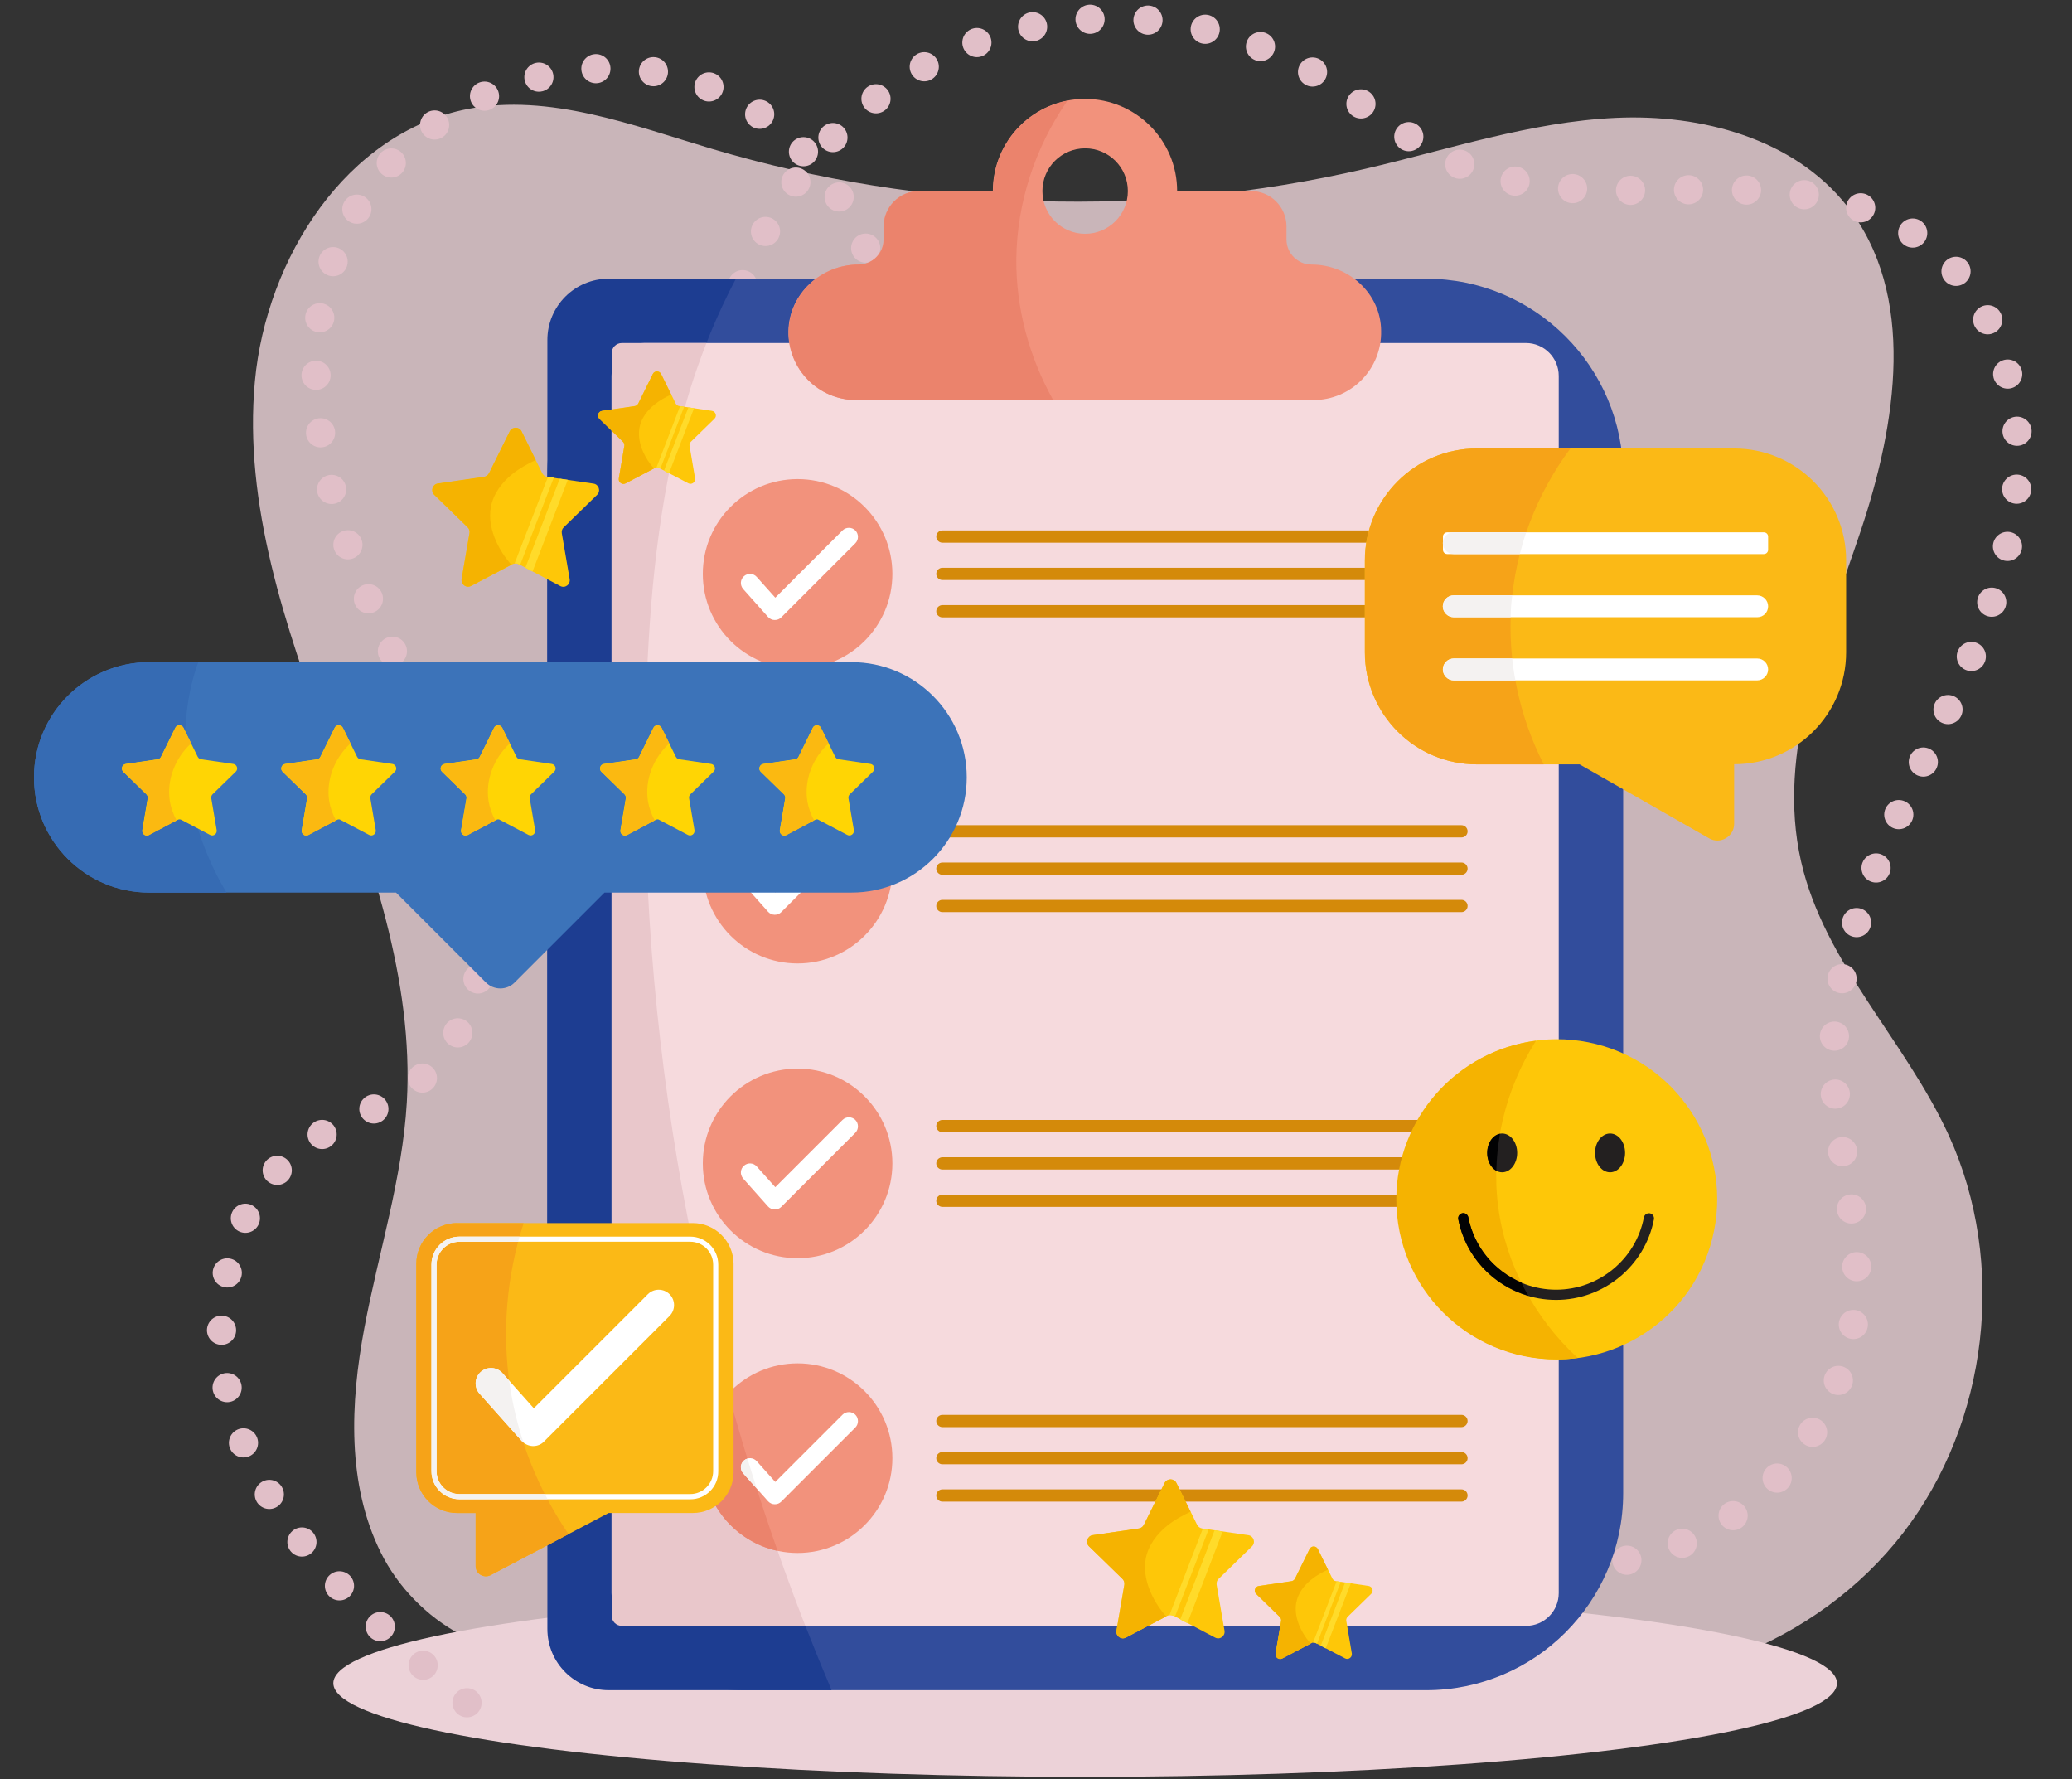 <?xml version="1.0" encoding="utf-8"?>
<!-- Generator: Adobe Illustrator 25.0.0, SVG Export Plug-In . SVG Version: 6.00 Build 0)  -->
<svg version="1.1" id="Capa_1" xmlns="http://www.w3.org/2000/svg" xmlns:xlink="http://www.w3.org/1999/xlink" x="0px" y="0px"
	 width="142.1px" height="122px" viewBox="0 0 142.1 122" style="enable-background:new 0 0 142.1 122;" xml:space="preserve">
<rect x="0" y="0" width="142.1" height="122" fill="#333333" stroke="none"/>
<style type="text/css">
	.st0{opacity:0.5;}
	.st1{fill:url(#SVGID_1_);}
	.st2{fill:#FFFFFF;}
	.st3{fill:url(#SVGID_2_);}
	.st4{opacity:0.6;}
	.st5{fill:url(#SVGID_3_);}
	.st6{fill:url(#SVGID_4_);}
	.st7{fill:url(#SVGID_5_);}
	.st8{fill:url(#SVGID_6_);}
	.st9{fill:url(#SVGID_7_);}
	.st10{fill:url(#SVGID_8_);}
	.st11{fill:url(#SVGID_9_);}
	.st12{fill:url(#SVGID_10_);}
	.st13{fill:url(#SVGID_11_);}
	.st14{fill:url(#SVGID_12_);}
	.st15{fill:url(#SVGID_13_);}
	.st16{opacity:0.6;fill:#FFFFFF;}
	.st17{fill:#DEC3DF;}
	.st18{fill:url(#SVGID_14_);}
	.st19{fill:url(#SVGID_15_);}
	.st20{fill:url(#SVGID_16_);}
	.st21{fill:url(#SVGID_17_);}
	.st22{fill:url(#SVGID_18_);}
	.st23{fill:url(#SVGID_19_);}
	.st24{fill:url(#SVGID_20_);}
	.st25{fill:url(#SVGID_21_);}
	.st26{opacity:0.76;}
	.st27{fill:url(#SVGID_22_);}
	.st28{fill:url(#SVGID_23_);}
	.st29{fill:url(#SVGID_24_);}
	.st30{opacity:0.78;fill:#FFFFFF;}
	.st31{fill:url(#SVGID_25_);}
	.st32{fill:url(#SVGID_26_);}
	.st33{fill:url(#SVGID_27_);}
	.st34{fill:url(#SVGID_28_);}
	.st35{fill:url(#SVGID_29_);}
	.st36{fill:url(#SVGID_30_);}
	.st37{fill:url(#SVGID_31_);}
	.st38{fill:url(#SVGID_32_);}
	.st39{fill:url(#SVGID_33_);}
	.st40{fill:url(#SVGID_34_);}
	.st41{fill:url(#SVGID_35_);}
	.st42{fill:url(#SVGID_36_);}
	.st43{fill:url(#SVGID_37_);}
	.st44{fill:url(#SVGID_38_);}
	.st45{fill:url(#SVGID_39_);}
	.st46{fill:url(#SVGID_40_);}
	.st47{fill:url(#SVGID_41_);}
	.st48{fill:url(#SVGID_42_);}
	.st49{fill:url(#SVGID_43_);}
	.st50{fill:url(#SVGID_44_);}
	.st51{fill:url(#SVGID_45_);}
	.st52{fill:url(#SVGID_46_);}
	.st53{fill:url(#SVGID_47_);}
	.st54{fill:url(#SVGID_48_);}
	.st55{fill:url(#SVGID_49_);}
	.st56{fill:url(#SVGID_50_);}
	.st57{fill:url(#SVGID_51_);}
	.st58{fill:url(#SVGID_52_);}
	.st59{fill:url(#SVGID_53_);}
	.st60{fill:url(#SVGID_54_);}
	.st61{fill:url(#SVGID_55_);}
	.st62{fill:url(#SVGID_56_);}
	.st63{fill:url(#SVGID_57_);}
	.st64{opacity:0.5;fill:url(#SVGID_58_);}
	.st65{fill:url(#SVGID_59_);}
	.st66{fill:url(#SVGID_60_);}
	.st67{fill:url(#SVGID_61_);}
	.st68{fill:url(#SVGID_62_);}
	.st69{fill:url(#SVGID_63_);}
	.st70{fill:url(#SVGID_64_);}
	.st71{fill:url(#SVGID_65_);}
	.st72{fill:url(#SVGID_66_);}
	.st73{fill:url(#SVGID_67_);}
	.st74{fill:url(#SVGID_68_);}
	.st75{fill:url(#SVGID_69_);}
	.st76{fill:url(#SVGID_70_);}
	.st77{fill:url(#SVGID_71_);}
	.st78{fill:url(#SVGID_72_);}
	.st79{fill:url(#SVGID_73_);}
	.st80{fill:url(#SVGID_74_);}
	.st81{fill:url(#SVGID_75_);}
	.st82{fill:url(#SVGID_76_);}
	.st83{fill:url(#SVGID_77_);}
	.st84{fill:url(#SVGID_78_);}
	.st85{fill:url(#SVGID_79_);}
	.st86{fill:url(#SVGID_80_);}
	.st87{fill:url(#SVGID_81_);}
	.st88{fill:url(#SVGID_82_);}
	.st89{fill:url(#SVGID_83_);}
	.st90{fill:url(#SVGID_84_);}
	.st91{fill:url(#SVGID_85_);}
	.st92{fill:url(#SVGID_86_);}
	.st93{fill:url(#SVGID_87_);}
	.st94{fill:url(#SVGID_88_);}
	.st95{fill:url(#SVGID_89_);}
	.st96{fill:url(#SVGID_90_);}
	.st97{fill:url(#SVGID_91_);}
	.st98{fill:url(#SVGID_92_);}
	.st99{fill:url(#SVGID_93_);}
	.st100{fill:url(#SVGID_94_);}
	.st101{fill:url(#SVGID_95_);}
	.st102{fill:url(#SVGID_96_);}
	.st103{fill:url(#SVGID_97_);}
	.st104{fill:url(#SVGID_98_);}
	.st105{fill:url(#SVGID_99_);}
	.st106{fill:url(#SVGID_100_);}
	.st107{fill:#CB96C3;}
	.st108{fill:url(#SVGID_101_);}
	.st109{fill:url(#SVGID_102_);}
	.st110{fill:url(#SVGID_103_);}
	.st111{fill:url(#SVGID_104_);}
	.st112{fill:url(#SVGID_105_);}
	.st113{fill:url(#SVGID_106_);}
	.st114{fill:url(#SVGID_107_);}
	.st115{fill:url(#SVGID_108_);}
	.st116{fill:url(#SVGID_109_);}
	.st117{fill:url(#SVGID_110_);}
	.st118{fill:url(#SVGID_111_);}
	.st119{fill:url(#SVGID_112_);}
	.st120{fill:url(#SVGID_113_);}
	.st121{fill:url(#SVGID_114_);}
	.st122{fill:url(#SVGID_115_);}
	.st123{fill:url(#SVGID_116_);}
	.st124{fill:url(#SVGID_117_);}
	.st125{fill:url(#SVGID_118_);}
	.st126{fill:url(#SVGID_119_);}
	.st127{fill:url(#SVGID_120_);}
	.st128{opacity:0.53;fill:#FFFFFF;}
	.st129{fill:url(#SVGID_121_);}
	.st130{opacity:0.75;fill:#FBE0E5;}
	.st131{fill:#ECD2D8;}
	.st132{fill:none;stroke:#E1BFC8;stroke-width:2;stroke-linecap:round;stroke-linejoin:round;}
	.st133{fill:none;stroke:#E1BFC8;stroke-width:2;stroke-linecap:round;stroke-linejoin:round;stroke-dasharray:0,3.958;}
	.st134{fill:none;stroke:#E1BFC8;stroke-width:2;stroke-linecap:round;stroke-linejoin:round;stroke-dasharray:0,3.977;}
	.st135{fill:#324D9C;}
	.st136{fill:#1D3D91;}
	.st137{fill:#F6DADD;}
	.st138{fill:#E9C7CB;}
	.st139{fill:#D48A0A;}
	.st140{fill:#F2927C;}
	.st141{fill:#EB836C;}
	.st142{fill:#F4F2F1;}
	.st143{fill:#FBB916;}
	.st144{fill:#F6A318;}
	.st145{fill:#FEC708;}
	.st146{fill:#F5B301;}
	.st147{fill:#232020;}
	.st148{fill:#020203;}
	.st149{fill:#3C73B9;}
	.st150{fill:#366BB3;}
	.st151{fill:#FFD504;}
	.st152{fill:#FBB911;}
	.st153{fill:#FFDB2A;}
	.st154{fill:#E8F2FA;}
	.st155{fill:#C9DEF4;}
	.st156{fill:#DDE9F8;}
	.st157{fill:#F28F35;}
	.st158{fill:#ACC0E4;}
	.st159{fill:#FFF7EF;}
	.st160{fill:#FDDCC3;}
	.st161{fill:#F7AD76;}
	.st162{fill:#1F3865;}
	.st163{fill:#264790;}
	.st164{fill:#F39153;}
	.st165{fill:#91B0DD;}
	.st166{fill:#EE751B;}
	.st167{fill:#20396F;}
	.st168{fill:#EEC09D;}
	.st169{fill:#EF7A3E;}
	.st170{fill:#6896CF;}
	.st171{fill:#4880C1;}
	.st172{fill:#FDDBBA;}
	.st173{fill:#144179;}
	.st174{fill:#EE761C;}
	.st175{fill:#F39254;}
	.st176{fill:#2A3967;}
	.st177{fill:#ACCAEB;}
	.st178{fill:#EA5A21;}
	.st179{fill:#F07F26;}
	.st180{fill:#9FC6EA;}
	.st181{fill:#E0EFFB;}
	.st182{fill:#183F73;}
	.st183{fill:#F59E60;}
	.st184{fill:#1A3760;}
	.st185{fill:#0F4E88;}
	.st186{fill:#AFCCED;}
	.st187{fill:#2D3555;}
	.st188{opacity:0.7;}
	.st189{opacity:0.5;fill:url(#SVGID_122_);}
	.st190{opacity:0.5;fill:url(#SVGID_123_);}
	.st191{opacity:0.65;fill:#FFFFFF;}
	.st192{fill:url(#SVGID_124_);}
	.st193{opacity:0.57;fill:#FFFFFF;}
	.st194{fill:url(#SVGID_125_);}
	.st195{fill:url(#SVGID_126_);}
	.st196{opacity:0.5;fill:#FFFFFF;}
	.st197{fill:url(#SVGID_127_);}
	.st198{fill:url(#SVGID_128_);}
	.st199{fill:url(#SVGID_129_);}
	.st200{fill:url(#SVGID_130_);}
	.st201{fill:url(#SVGID_131_);}
	.st202{fill:url(#SVGID_132_);}
	.st203{fill:url(#SVGID_133_);}
	.st204{fill:url(#SVGID_134_);}
	.st205{fill:url(#SVGID_135_);}
	.st206{fill:url(#SVGID_136_);}
	.st207{opacity:0.69;fill:#FFFFFF;}
	.st208{fill:url(#SVGID_137_);}
	.st209{fill:url(#SVGID_138_);}
	.st210{fill:url(#SVGID_139_);}
	.st211{fill:url(#SVGID_140_);}
	.st212{fill:url(#SVGID_141_);}
	.st213{fill:url(#SVGID_142_);}
	.st214{fill:url(#SVGID_143_);}
	.st215{fill:url(#SVGID_144_);}
	.st216{fill:url(#SVGID_145_);}
	.st217{fill:url(#SVGID_146_);}
	.st218{fill:url(#SVGID_147_);}
	.st219{fill:url(#SVGID_148_);}
	.st220{fill:url(#SVGID_149_);}
	.st221{fill:url(#SVGID_150_);}
	.st222{fill:url(#SVGID_151_);}
	.st223{opacity:0.72;fill:#FFFFFF;}
	.st224{fill:url(#SVGID_152_);}
	.st225{fill:url(#SVGID_153_);}
	.st226{fill:url(#SVGID_154_);}
	.st227{fill:url(#SVGID_155_);}
	.st228{fill:url(#SVGID_156_);}
	.st229{fill:url(#SVGID_157_);}
	.st230{fill:url(#SVGID_158_);}
	.st231{fill:url(#SVGID_159_);}
	.st232{fill:url(#SVGID_160_);}
	.st233{fill:url(#SVGID_161_);}
	.st234{fill:url(#SVGID_162_);}
	.st235{fill:url(#SVGID_163_);}
	.st236{fill:url(#SVGID_164_);}
	.st237{fill:url(#SVGID_165_);}
	.st238{fill:url(#SVGID_166_);}
	.st239{fill:url(#SVGID_167_);}
	.st240{fill:url(#SVGID_168_);}
	.st241{fill:url(#SVGID_169_);}
	.st242{fill-rule:evenodd;clip-rule:evenodd;fill:url(#SVGID_170_);}
	.st243{fill-rule:evenodd;clip-rule:evenodd;fill:url(#SVGID_171_);}
	.st244{fill-rule:evenodd;clip-rule:evenodd;fill:url(#SVGID_172_);}
	.st245{fill-rule:evenodd;clip-rule:evenodd;fill:url(#SVGID_173_);}
	.st246{fill-rule:evenodd;clip-rule:evenodd;fill:url(#SVGID_174_);}
	.st247{fill-rule:evenodd;clip-rule:evenodd;fill:url(#SVGID_175_);}
	.st248{fill-rule:evenodd;clip-rule:evenodd;fill:url(#SVGID_176_);}
	.st249{fill-rule:evenodd;clip-rule:evenodd;fill:url(#SVGID_177_);}
	.st250{fill-rule:evenodd;clip-rule:evenodd;fill:url(#SVGID_178_);}
	.st251{fill-rule:evenodd;clip-rule:evenodd;fill:url(#SVGID_179_);}
	.st252{fill-rule:evenodd;clip-rule:evenodd;fill:url(#SVGID_180_);}
	.st253{fill-rule:evenodd;clip-rule:evenodd;fill:url(#SVGID_181_);}
	.st254{fill-rule:evenodd;clip-rule:evenodd;fill:url(#SVGID_182_);}
	.st255{fill-rule:evenodd;clip-rule:evenodd;fill:url(#SVGID_183_);}
	.st256{fill-rule:evenodd;clip-rule:evenodd;fill:url(#SVGID_184_);}
	.st257{fill-rule:evenodd;clip-rule:evenodd;fill:url(#SVGID_185_);}
	.st258{fill-rule:evenodd;clip-rule:evenodd;fill:url(#SVGID_186_);}
	.st259{fill:url(#SVGID_187_);}
	.st260{fill:url(#SVGID_188_);}
	.st261{fill:url(#SVGID_189_);}
	.st262{fill-rule:evenodd;clip-rule:evenodd;fill:url(#SVGID_190_);}
	.st263{fill-rule:evenodd;clip-rule:evenodd;fill:url(#SVGID_191_);}
	.st264{fill-rule:evenodd;clip-rule:evenodd;fill:url(#SVGID_192_);}
	.st265{fill-rule:evenodd;clip-rule:evenodd;fill:url(#SVGID_193_);}
	.st266{fill-rule:evenodd;clip-rule:evenodd;fill:url(#SVGID_194_);}
	.st267{fill-rule:evenodd;clip-rule:evenodd;fill:url(#SVGID_195_);}
	.st268{fill-rule:evenodd;clip-rule:evenodd;fill:url(#SVGID_196_);}
	.st269{fill-rule:evenodd;clip-rule:evenodd;fill:url(#SVGID_197_);}
	.st270{fill-rule:evenodd;clip-rule:evenodd;fill:url(#SVGID_198_);}
	.st271{fill-rule:evenodd;clip-rule:evenodd;fill:url(#SVGID_199_);}
	.st272{fill-rule:evenodd;clip-rule:evenodd;fill:url(#SVGID_200_);}
	.st273{fill-rule:evenodd;clip-rule:evenodd;fill:url(#SVGID_201_);}
	.st274{fill-rule:evenodd;clip-rule:evenodd;fill:url(#SVGID_202_);}
	.st275{fill-rule:evenodd;clip-rule:evenodd;fill:url(#SVGID_203_);}
	.st276{fill-rule:evenodd;clip-rule:evenodd;fill:url(#SVGID_204_);}
	.st277{fill-rule:evenodd;clip-rule:evenodd;fill:url(#SVGID_205_);}
</style>
<g>
	<g>
		<path class="st130" d="M39.02,112.95c-4.99,1.6-10.57-1.79-12.9-6.49c-2.34-4.7-2.1-10.26-1.13-15.42
			c0.97-5.16,2.6-10.21,2.91-15.45c0.49-8.47-2.52-16.71-5.42-24.69c-2.9-7.98-5.78-16.29-5-24.75S23.75,9.08,32.09,7.47
			c5.61-1.08,11.27,1.11,16.75,2.74c14.47,4.3,30.07,4.78,44.77,1.37c5.71-1.32,11.35-3.23,17.21-3.5
			c5.86-0.27,12.19,1.42,15.83,6.02c4.83,6.1,3.42,14.95,0.95,22.33c-2.47,7.37-5.81,15.06-4.08,22.64
			c1.59,6.97,7.17,12.29,10.14,18.8c3.98,8.74,2.72,19.65-3.15,27.25c-5.87,7.6-16.11,11.58-25.57,9.93"/>
		<ellipse class="st131" cx="74.42" cy="115.41" rx="51.56" ry="6.42"/>
	</g>
	<g>
		<g>
			<g>
				<line class="st132" x1="32.03" y1="116.75" x2="32.03" y2="116.75"/>
				<path class="st133" d="M29.02,114.18c-4.95-4.3-9.65-8.97-12.2-14.95c-3.07-7.18-1.94-16.8,4.62-21.05
					c2.12-1.37,4.62-2.09,6.66-3.56c4.56-3.29,5.84-9.72,4.79-15.25c-1.05-5.53-3.97-10.49-6.39-15.57
					c-4.29-9-7.05-19.87-2.44-28.71c4.36-8.38,15.36-12.59,24.2-9.27c8.22,3.09,13.56,12.3,12.47,20.96"/>
				<line class="st132" x1="60.37" y1="28.74" x2="60.37" y2="28.74"/>
			</g>
		</g>
		<g>
			<g>
				<line class="st132" x1="49.93" y1="23.37" x2="49.93" y2="23.37"/>
				<path class="st134" d="M50.93,19.52c2.36-6.86,7.56-12.75,14.15-15.81c7.8-3.62,17.35-3.18,24.79,1.14
					c3.5,2.03,6.55,4.86,10.29,6.43c9.93,4.18,22.7-1.25,31.47,5.01c5.51,3.93,7.43,11.46,6.58,18.17s-3.99,12.88-6.88,19
					c-2.89,6.12-5.62,12.57-5.57,19.34c0.04,5.52,1.95,10.95,1.53,16.45c-0.42,5.56-3.34,10.89-7.81,14.23
					c-3.94,2.94-9.01,4.3-13.89,3.78"/>
				<line class="st132" x1="103.62" y1="106.96" x2="103.62" y2="106.96"/>
			</g>
		</g>
	</g>
	<g>
		<g>
			<g>
				<g>
					<path class="st135" d="M97.81,115.89H51.04c-7.46,0-13.51-6.05-13.51-13.51V32.62c0-7.46,6.05-13.51,13.51-13.51h46.77
						c7.46,0,13.51,6.05,13.51,13.51v69.77C111.31,109.84,105.27,115.89,97.81,115.89z"/>
					<path class="st136" d="M47.33,26.7c0.81-2.61,1.86-5.17,3.14-7.59h-8.73c-2.32,0-4.2,1.88-4.2,4.2v88.38
						c0,2.32,1.88,4.2,4.2,4.2h15.29c-9.25-21.82-13.63-45.7-12.66-69.38C44.63,39.82,45.34,33.1,47.33,26.7z"/>
				</g>
			</g>
			<g>
				<g>
					<g>
						<path class="st137" d="M104.65,111.48H44.19c-1.24,0-2.25-1.01-2.25-2.25V25.77c0-1.24,1.01-2.25,2.25-2.25h60.46
							c1.24,0,2.25,1.01,2.25,2.25v83.46C106.9,110.47,105.9,111.48,104.65,111.48z"/>
						<path class="st138" d="M47.33,26.7c0.33-1.07,0.71-2.13,1.12-3.18h-5.8c-0.39,0-0.7,0.31-0.7,0.7v86.56
							c0,0.39,0.31,0.7,0.7,0.7h12.58C47.21,90.87,43.45,68.6,44.36,46.51C44.63,39.82,45.34,33.1,47.33,26.7z"/>
					</g>
					<g>
						<g>
							<g>
								<path class="st139" d="M100.23,39.77h-35.6c-0.23,0-0.42-0.19-0.42-0.42l0,0c0-0.23,0.19-0.42,0.42-0.42h35.6
									c0.23,0,0.42,0.19,0.42,0.42l0,0C100.65,39.58,100.46,39.77,100.23,39.77z"/>
								<path class="st139" d="M100.23,37.21h-35.6c-0.23,0-0.42-0.19-0.42-0.42l0,0c0-0.23,0.19-0.42,0.42-0.42h35.6
									c0.23,0,0.42,0.19,0.42,0.42l0,0C100.65,37.03,100.46,37.21,100.23,37.21z"/>
								<path class="st139" d="M100.23,41.49h-35.6c-0.23,0-0.42,0.19-0.42,0.42l0,0c0,0.23,0.19,0.42,0.42,0.42h35.6
									c0.23,0,0.42-0.19,0.42-0.42l0,0C100.65,41.67,100.46,41.49,100.23,41.49z"/>
							</g>
							<g>
								<g>
									<circle class="st140" cx="54.7" cy="39.35" r="6.5"/>
								</g>
								<g>
									<path class="st2" d="M53.14,42.51c-0.01,0-0.01,0-0.02,0c-0.17,0-0.33-0.08-0.45-0.21l-1.7-1.91
										c-0.23-0.26-0.21-0.65,0.05-0.88c0.26-0.23,0.65-0.21,0.88,0.05l1.27,1.42l4.61-4.61c0.24-0.24,0.64-0.24,0.88,0
										c0.24,0.24,0.24,0.64,0,0.88l-5.08,5.08C53.46,42.45,53.31,42.51,53.14,42.51z"/>
								</g>
							</g>
						</g>
						<g>
							<g>
								<path class="st139" d="M100.23,80.19h-35.6c-0.23,0-0.42-0.19-0.42-0.42l0,0c0-0.23,0.19-0.42,0.42-0.42h35.6
									c0.23,0,0.42,0.19,0.42,0.42l0,0C100.65,80,100.46,80.19,100.23,80.19z"/>
								<path class="st139" d="M100.23,77.63h-35.6c-0.23,0-0.42-0.19-0.42-0.42l0,0c0-0.23,0.19-0.42,0.42-0.42h35.6
									c0.23,0,0.42,0.19,0.42,0.42l0,0C100.65,77.45,100.46,77.63,100.23,77.63z"/>
								<path class="st139" d="M100.23,81.91h-35.6c-0.23,0-0.42,0.19-0.42,0.42l0,0c0,0.23,0.19,0.42,0.42,0.42h35.6
									c0.23,0,0.42-0.19,0.42-0.42l0,0C100.65,82.09,100.46,81.91,100.23,81.91z"/>
							</g>
							<g>
								<g>
									<g>
										<circle class="st140" cx="54.7" cy="79.77" r="6.5"/>
									</g>
								</g>
								<g>
									<path class="st2" d="M53.14,82.93c-0.01,0-0.01,0-0.02,0c-0.17,0-0.33-0.08-0.45-0.21l-1.7-1.91
										c-0.23-0.26-0.21-0.65,0.05-0.88c0.26-0.23,0.65-0.21,0.88,0.05l1.27,1.42l4.61-4.61c0.24-0.24,0.64-0.24,0.88,0
										c0.24,0.24,0.24,0.64,0,0.88l-5.08,5.08C53.46,82.87,53.31,82.93,53.14,82.93z"/>
								</g>
							</g>
						</g>
						<g>
							<g>
								<circle class="st140" cx="54.7" cy="59.56" r="6.5"/>
								<g>
									<path class="st2" d="M53.14,62.72c-0.01,0-0.01,0-0.02,0c-0.17,0-0.33-0.08-0.45-0.21l-1.7-1.91
										c-0.23-0.26-0.21-0.65,0.05-0.88c0.26-0.23,0.65-0.21,0.88,0.05l1.27,1.42l4.61-4.61c0.24-0.24,0.64-0.24,0.88,0
										c0.24,0.24,0.24,0.64,0,0.88l-5.08,5.08C53.46,62.66,53.31,62.72,53.14,62.72z"/>
								</g>
							</g>
							<g>
								<path class="st139" d="M100.23,59.98h-35.6c-0.23,0-0.42-0.19-0.42-0.42l0,0c0-0.23,0.19-0.42,0.42-0.42h35.6
									c0.23,0,0.42,0.19,0.42,0.42l0,0C100.65,59.79,100.46,59.98,100.23,59.98z"/>
								<path class="st139" d="M100.23,57.42h-35.6c-0.23,0-0.42-0.19-0.42-0.42l0,0c0-0.23,0.19-0.42,0.42-0.42h35.6
									c0.23,0,0.42,0.19,0.42,0.42l0,0C100.65,57.24,100.46,57.42,100.23,57.42z"/>
								<path class="st139" d="M100.23,61.7h-35.6c-0.23,0-0.42,0.19-0.42,0.42l0,0c0,0.23,0.19,0.42,0.42,0.42h35.6
									c0.23,0,0.42-0.19,0.42-0.42l0,0C100.65,61.88,100.46,61.7,100.23,61.7z"/>
							</g>
						</g>
						<g>
							<g>
								<g>
									<g>
										<g>
											<circle class="st140" cx="54.7" cy="99.98" r="6.5"/>
										</g>
									</g>
									<path class="st141" d="M49.96,95.54c-1.09,1.16-1.76,2.72-1.76,4.44c0,3.12,2.2,5.72,5.13,6.36
										C52.08,102.78,50.96,99.17,49.96,95.54z"/>
								</g>
								<g>
									<g>
										<g>
											<g>
												<path class="st2" d="M53.14,103.14c-0.01,0-0.01,0-0.02,0c-0.17,0-0.33-0.08-0.45-0.21l-1.7-1.91
													c-0.23-0.26-0.21-0.65,0.05-0.88c0.26-0.23,0.65-0.21,0.88,0.05l1.27,1.42L57.78,97c0.24-0.24,0.64-0.24,0.88,0
													c0.24,0.24,0.24,0.64,0,0.88l-5.08,5.08C53.46,103.08,53.31,103.14,53.14,103.14z"/>
											</g>
										</g>
									</g>
									<path class="st142" d="M51.26,100.01c-0.09,0.03-0.17,0.07-0.24,0.13c-0.26,0.23-0.28,0.62-0.05,0.88l0.93,1.04
										C51.68,101.38,51.47,100.7,51.26,100.01z"/>
								</g>
							</g>
							<g>
								<path class="st139" d="M100.23,100.4h-35.6c-0.23,0-0.42-0.19-0.42-0.42l0,0c0-0.23,0.19-0.42,0.42-0.42h35.6
									c0.23,0,0.42,0.19,0.42,0.42l0,0C100.65,100.21,100.46,100.4,100.23,100.4z"/>
								<path class="st139" d="M100.23,97.85h-35.6c-0.23,0-0.42-0.19-0.42-0.42l0,0c0-0.23,0.19-0.42,0.42-0.42h35.6
									c0.23,0,0.42,0.19,0.42,0.42l0,0C100.65,97.66,100.46,97.85,100.23,97.85z"/>
								<path class="st139" d="M100.23,102.12h-35.6c-0.23,0-0.42,0.19-0.42,0.42l0,0c0,0.23,0.19,0.42,0.42,0.42h35.6
									c0.23,0,0.42-0.19,0.42-0.42l0,0C100.65,102.3,100.46,102.12,100.23,102.12z"/>
							</g>
						</g>
					</g>
				</g>
				<g>
					<path class="st140" d="M89.95,18.14c-0.95,0-1.72-0.77-1.72-1.72v-0.89c0-1.34-1.09-2.43-2.43-2.43h-5.07
						c0-3.49-2.83-6.32-6.32-6.32s-6.32,2.83-6.32,6.32h-5.07c-1.34,0-2.43,1.09-2.43,2.43v0.89c0,0.95-0.77,1.72-1.72,1.72
						c-2.56,0-4.75,2-4.8,4.56c-0.05,2.61,2.05,4.73,4.64,4.73h31.37c2.59,0,4.69-2.13,4.64-4.73
						C94.71,20.14,92.51,18.14,89.95,18.14z M74.42,16.03c-1.62,0-2.93-1.31-2.93-2.93s1.31-2.93,2.93-2.93
						c1.62,0,2.93,1.31,2.93,2.93S76.04,16.03,74.42,16.03z"/>
					<path class="st141" d="M69.7,17.75c0.04-3.85,1.3-7.67,3.5-10.84c-2.9,0.57-5.09,3.13-5.09,6.19h-5.07
						c-1.34,0-2.43,1.09-2.43,2.43v0.89c0,0.95-0.77,1.72-1.72,1.72c-2.56,0-4.75,2-4.8,4.56c-0.05,2.61,2.05,4.73,4.64,4.73h13.5
						C70.58,24.49,69.67,21.12,69.7,17.75z"/>
				</g>
			</g>
		</g>
		<g>
			<g>
				<g>
					<path class="st143" d="M118.93,30.75h-17.65c-4.24,0-7.68,3.44-7.68,7.68v6.3c0,4.24,3.44,7.68,7.68,7.68h7.05l8.88,5.07
						c0.77,0.44,1.72-0.12,1.72-1V52.4c4.24,0,7.68-3.44,7.68-7.68v-6.3C126.61,34.18,123.17,30.75,118.93,30.75z"/>
					<path class="st144" d="M107.7,30.75h-6.41c-4.24,0-7.68,3.44-7.68,7.68v6.3c0,4.24,3.44,7.68,7.68,7.68h4.58
						c-1.69-3.32-2.49-7.09-2.23-10.8C103.91,37.69,105.36,33.89,107.7,30.75z"/>
					<g>
						<path class="st2" d="M120.51,42.32H99.7c-0.41,0-0.75-0.34-0.75-0.75l0,0c0-0.41,0.34-0.75,0.75-0.75h20.81
							c0.41,0,0.75,0.34,0.75,0.75l0,0C121.26,41.99,120.93,42.32,120.51,42.32z"/>
						<path class="st2" d="M120.97,37.99H99.25c-0.16,0-0.29-0.13-0.29-0.29v-0.91c0-0.16,0.13-0.29,0.29-0.29h21.72
							c0.16,0,0.29,0.13,0.29,0.29v0.91C121.26,37.86,121.13,37.99,120.97,37.99z"/>
						<path class="st2" d="M120.51,45.15H99.7c-0.41,0-0.75,0.33-0.75,0.75l0,0c0,0.41,0.34,0.75,0.75,0.75h20.81
							c0.41,0,0.75-0.34,0.75-0.75l0,0C121.26,45.49,120.93,45.15,120.51,45.15z"/>
						<g>
							<path class="st142" d="M99.7,40.82c-0.41,0-0.75,0.33-0.75,0.75c0,0.41,0.34,0.75,0.75,0.75h3.9
								c0.01-0.24,0.02-0.48,0.03-0.73c0.02-0.26,0.05-0.51,0.08-0.77H99.7z"/>
							<path class="st142" d="M103.71,45.15h-4c-0.41,0-0.75,0.34-0.75,0.75c0,0.41,0.34,0.75,0.75,0.75h4.22
								C103.83,46.15,103.76,45.65,103.71,45.15z"/>
							<path class="st142" d="M99.7,36.49c-0.41,0-0.75,0.34-0.75,0.75c0,0.41,0.34,0.75,0.75,0.75h4.53c0.13-0.5,0.27-1,0.44-1.5
								H99.7z"/>
						</g>
					</g>
				</g>
				<g>
					<g>
						<g>
							
								<ellipse transform="matrix(0.245 -0.97 0.97 0.245 0.872 165.6)" class="st145" cx="106.72" cy="82.24" rx="10.97" ry="10.97"/>
							<path class="st146" d="M102.74,82.68c-0.5-3.92,0.48-7.99,2.6-11.32c-5.4,0.68-9.58,5.29-9.58,10.88
								c0,6.06,4.91,10.97,10.97,10.97c0.5,0,0.99-0.04,1.47-0.1C105.25,90.4,103.24,86.66,102.74,82.68z"/>
						</g>
					</g>
					<g>
						<g>
							<path class="st147" d="M106.72,89.13c-3.27,0-6.09-2.33-6.71-5.53c-0.04-0.19,0.09-0.37,0.28-0.41
								c0.19-0.04,0.37,0.09,0.41,0.28c0.55,2.88,3.09,4.96,6.02,4.96c2.93,0,5.47-2.09,6.02-4.96c0.04-0.19,0.22-0.31,0.41-0.28
								c0.19,0.04,0.31,0.22,0.28,0.41C112.81,86.8,109.99,89.13,106.72,89.13z"/>
						</g>
						<g>
							<path class="st147" d="M111.45,79.05c0,0.73-0.46,1.33-1.03,1.33c-0.57,0-1.03-0.6-1.03-1.33c0-0.73,0.46-1.33,1.03-1.33
								C110.99,77.72,111.45,78.31,111.45,79.05z"/>
						</g>
						<g>
							<path class="st147" d="M101.99,79.05c0,0.73,0.46,1.33,1.03,1.33c0.57,0,1.03-0.6,1.03-1.33c0-0.73-0.46-1.33-1.03-1.33
								C102.45,77.72,101.99,78.31,101.99,79.05z"/>
						</g>
						<g>
							<path class="st148" d="M104.33,87.93c-1.83-0.78-3.23-2.42-3.63-4.47c-0.04-0.19-0.22-0.31-0.41-0.28
								c-0.19,0.04-0.31,0.22-0.28,0.41c0.49,2.56,2.39,4.55,4.8,5.25C104.64,88.55,104.48,88.24,104.33,87.93z"/>
							<path class="st148" d="M102.62,80.27c0.02-0.85,0.11-1.7,0.25-2.53c-0.49,0.1-0.87,0.64-0.87,1.31
								C101.99,79.59,102.25,80.06,102.62,80.27z"/>
						</g>
					</g>
				</g>
				<g>
					<g>
						<g>
							<path class="st143" d="M47.51,83.86H31.35c-1.55,0-2.8,1.25-2.8,2.8v14.28c0,1.55,1.25,2.8,2.8,2.8h1.27v3.64
								c0,0.53,0.56,0.86,1.03,0.62l8.09-4.26h5.77c1.55,0,2.8-1.25,2.8-2.8V86.65C50.3,85.11,49.05,83.86,47.51,83.86z"/>
							<path class="st144" d="M31.35,83.86c-1.55,0-2.8,1.25-2.8,2.8v14.28c0,1.55,1.25,2.8,2.8,2.8h1.27v3.64
								c0,0.53,0.56,0.86,1.03,0.62l5.34-2.81c-2.06-3.02-3.46-6.49-4.01-10.1c-0.57-3.74-0.24-7.62,0.93-11.22H31.35z"/>
						</g>
					</g>
					<g>
						<g>
							<path class="st2" d="M47.34,102.8H31.51c-1.06,0-1.92-0.86-1.92-1.92V86.71c0-1.06,0.86-1.92,1.92-1.92h15.83
								c1.06,0,1.92,0.86,1.92,1.92v14.16C49.27,101.94,48.41,102.8,47.34,102.8z M31.51,85.14c-0.87,0-1.57,0.71-1.57,1.57v14.16
								c0,0.87,0.71,1.57,1.57,1.57h15.83c0.87,0,1.57-0.71,1.57-1.57V86.71c0-0.87-0.71-1.57-1.57-1.57H31.51z"/>
						</g>
						<path class="st142" d="M37.38,102.45h-5.87c-0.87,0-1.57-0.71-1.57-1.57V86.71c0-0.87,0.71-1.57,1.57-1.57h4.02
							c0.03-0.12,0.06-0.23,0.1-0.35h-4.12c-1.06,0-1.92,0.86-1.92,1.92v14.16c0,1.06,0.86,1.92,1.92,1.92h6.04
							C37.5,102.68,37.44,102.56,37.38,102.45z"/>
					</g>
					<g>
						<g>
							<path class="st2" d="M36.57,99.15c-0.01,0-0.02,0-0.03,0c-0.29-0.01-0.56-0.14-0.76-0.35l-2.89-3.24
								c-0.39-0.44-0.35-1.1,0.09-1.49c0.43-0.39,1.1-0.35,1.49,0.09l2.14,2.4l7.82-7.82c0.41-0.41,1.08-0.41,1.49,0
								c0.41,0.41,0.41,1.08,0,1.49l-8.61,8.61C37.12,99.04,36.85,99.15,36.57,99.15z"/>
						</g>
						<path class="st142" d="M35.78,98.8c0.04,0.04,0.08,0.08,0.12,0.11c-0.41-1.25-0.72-2.53-0.92-3.83
							c-0.02-0.14-0.04-0.27-0.06-0.41l-0.46-0.52c-0.39-0.44-1.06-0.47-1.49-0.09c-0.43,0.39-0.47,1.05-0.09,1.49L35.78,98.8z"/>
					</g>
				</g>
				<g>
					<g>
						<g>
							<path class="st149" d="M58.4,45.4H10.23c-4.36,0-7.9,3.54-7.9,7.9c0,4.36,3.54,7.9,7.9,7.9h15.8h1.13l6.16,6.16
								c0.55,0.55,1.44,0.55,1.98,0l6.16-6.16H58.4c4.36,0,7.9-3.54,7.9-7.9C66.3,48.94,62.76,45.4,58.4,45.4z"/>
							<path class="st150" d="M13.6,45.4h-3.37c-4.36,0-7.9,3.54-7.9,7.9c0,4.36,3.54,7.9,7.9,7.9h5.3
								c-2.28-3.83-3.3-8.43-2.66-12.85C13.01,47.35,13.25,46.35,13.6,45.4z"/>
						</g>
					</g>
					<g>
						<g>
							<g>
								<path class="st151" d="M12.17,56.22l-1.96,1.03c-0.23,0.12-0.49-0.07-0.45-0.33l0.37-2.18c0.02-0.1-0.02-0.2-0.09-0.28
									l-1.59-1.55c-0.18-0.18-0.08-0.49,0.17-0.53l2.19-0.32c0.1-0.01,0.19-0.08,0.23-0.17l0.98-1.99c0.11-0.23,0.44-0.23,0.56,0
									l0.98,1.99c0.05,0.09,0.13,0.16,0.23,0.17L16,52.38c0.25,0.04,0.36,0.35,0.17,0.53l-1.59,1.55
									c-0.07,0.07-0.11,0.17-0.09,0.28l0.37,2.18c0.04,0.25-0.22,0.45-0.45,0.33l-1.96-1.03C12.37,56.17,12.26,56.17,12.17,56.22z
									"/>
								<path class="st152" d="M12.11,56.25c-0.22-0.41-0.38-0.84-0.46-1.3c-0.24-1.46,0.37-2.99,1.46-3.98l-0.52-1.06
									c-0.11-0.23-0.44-0.23-0.56,0l-0.98,1.99c-0.05,0.09-0.13,0.16-0.23,0.17l-2.19,0.32c-0.25,0.04-0.36,0.35-0.17,0.53
									l1.59,1.55c0.07,0.07,0.11,0.17,0.09,0.28l-0.37,2.18c-0.04,0.25,0.22,0.45,0.45,0.33L12.11,56.25z"/>
							</g>
						</g>
						<g>
							<g>
								<path class="st151" d="M23.1,56.22l-1.96,1.03c-0.23,0.12-0.49-0.07-0.45-0.33l0.37-2.18c0.02-0.1-0.02-0.2-0.09-0.28
									l-1.59-1.55c-0.18-0.18-0.08-0.49,0.17-0.53l2.19-0.32c0.1-0.01,0.19-0.08,0.23-0.17l0.98-1.99c0.11-0.23,0.44-0.23,0.56,0
									l0.98,1.99c0.05,0.09,0.13,0.16,0.23,0.17l2.19,0.32c0.25,0.04,0.36,0.35,0.17,0.53l-1.59,1.55
									c-0.07,0.07-0.11,0.17-0.09,0.28l0.37,2.18c0.04,0.25-0.22,0.45-0.45,0.33l-1.96-1.03C23.3,56.17,23.19,56.17,23.1,56.22z"
									/>
								<path class="st152" d="M23.04,56.25c-0.22-0.41-0.38-0.84-0.46-1.3c-0.24-1.46,0.37-2.99,1.46-3.98l-0.52-1.06
									c-0.11-0.23-0.44-0.23-0.56,0l-0.98,1.99c-0.05,0.09-0.13,0.16-0.23,0.17l-2.19,0.32c-0.25,0.04-0.36,0.35-0.17,0.53
									l1.59,1.55c0.07,0.07,0.11,0.17,0.09,0.28l-0.37,2.18c-0.04,0.25,0.22,0.45,0.45,0.33L23.04,56.25z"/>
							</g>
						</g>
						<g>
							<g>
								<path class="st151" d="M34.03,56.22l-1.96,1.03c-0.23,0.12-0.49-0.07-0.45-0.33l0.37-2.18c0.02-0.1-0.02-0.2-0.09-0.28
									l-1.59-1.55c-0.18-0.18-0.08-0.49,0.17-0.53l2.19-0.32c0.1-0.01,0.19-0.08,0.23-0.17l0.98-1.99c0.11-0.23,0.44-0.23,0.56,0
									l0.98,1.99c0.05,0.09,0.13,0.16,0.23,0.17l2.19,0.32c0.25,0.04,0.36,0.35,0.17,0.53l-1.59,1.55
									c-0.07,0.07-0.11,0.17-0.09,0.28l0.37,2.18c0.04,0.25-0.22,0.45-0.45,0.33l-1.96-1.03C34.23,56.17,34.12,56.17,34.03,56.22z
									"/>
								<path class="st152" d="M33.97,56.25c-0.22-0.41-0.38-0.84-0.46-1.3c-0.24-1.46,0.37-2.99,1.46-3.98l-0.52-1.06
									c-0.11-0.23-0.44-0.23-0.56,0l-0.98,1.99c-0.05,0.09-0.13,0.16-0.23,0.17l-2.19,0.32c-0.25,0.04-0.36,0.35-0.17,0.53
									l1.59,1.55c0.07,0.07,0.11,0.17,0.09,0.28l-0.37,2.18c-0.04,0.25,0.22,0.45,0.45,0.33L33.97,56.25z"/>
							</g>
						</g>
						<g>
							<g>
								<path class="st151" d="M44.96,56.22L43,57.25c-0.23,0.12-0.49-0.07-0.45-0.33l0.37-2.18c0.02-0.1-0.02-0.2-0.09-0.28
									l-1.59-1.55c-0.18-0.18-0.08-0.49,0.17-0.53l2.19-0.32c0.1-0.01,0.19-0.08,0.23-0.17l0.98-1.99c0.11-0.23,0.44-0.23,0.56,0
									l0.98,1.99c0.05,0.09,0.13,0.16,0.23,0.17l2.19,0.32c0.25,0.04,0.36,0.35,0.17,0.53l-1.59,1.55
									c-0.07,0.07-0.11,0.17-0.09,0.28l0.37,2.18c0.04,0.25-0.22,0.45-0.45,0.33l-1.96-1.03C45.16,56.17,45.05,56.17,44.96,56.22z
									"/>
								<path class="st152" d="M44.9,56.25c-0.22-0.41-0.38-0.84-0.46-1.3c-0.24-1.46,0.37-2.99,1.46-3.98l-0.52-1.06
									c-0.11-0.23-0.44-0.23-0.56,0l-0.98,1.99c-0.05,0.09-0.13,0.16-0.23,0.17l-2.19,0.32c-0.25,0.04-0.36,0.35-0.17,0.53
									l1.59,1.55c0.07,0.07,0.11,0.17,0.09,0.28l-0.37,2.18c-0.04,0.25,0.22,0.45,0.45,0.33L44.9,56.25z"/>
							</g>
						</g>
						<g>
							<g>
								<path class="st151" d="M55.89,56.22l-1.96,1.03c-0.23,0.12-0.49-0.07-0.45-0.33l0.37-2.18c0.02-0.1-0.02-0.2-0.09-0.28
									l-1.59-1.55c-0.18-0.18-0.08-0.49,0.17-0.53l2.19-0.32c0.1-0.01,0.19-0.08,0.23-0.17l0.98-1.99c0.11-0.23,0.44-0.23,0.56,0
									l0.98,1.99c0.05,0.09,0.13,0.16,0.23,0.17l2.19,0.32c0.25,0.04,0.36,0.35,0.17,0.53l-1.59,1.55
									c-0.07,0.07-0.11,0.17-0.09,0.28l0.37,2.18c0.04,0.25-0.22,0.45-0.45,0.33l-1.96-1.03C56.09,56.17,55.98,56.17,55.89,56.22z
									"/>
								<path class="st152" d="M55.83,56.25c-0.22-0.41-0.38-0.84-0.46-1.3c-0.24-1.46,0.37-2.99,1.46-3.98l-0.52-1.06
									c-0.11-0.23-0.44-0.23-0.56,0l-0.98,1.99c-0.05,0.09-0.13,0.16-0.23,0.17l-2.19,0.32c-0.25,0.04-0.36,0.35-0.17,0.53
									l1.59,1.55c0.07,0.07,0.11,0.17,0.09,0.28l-0.37,2.18c-0.04,0.25,0.22,0.45,0.45,0.33L55.83,56.25z"/>
							</g>
						</g>
					</g>
				</g>
			</g>
			<g>
				<g>
					<g>
						<path class="st145" d="M80.05,110.79l-2.83,1.49c-0.33,0.17-0.71-0.11-0.65-0.47l0.54-3.15c0.02-0.15-0.02-0.29-0.13-0.4
							l-2.29-2.23c-0.27-0.26-0.12-0.71,0.25-0.77l3.17-0.46c0.15-0.02,0.27-0.11,0.34-0.25l1.42-2.87c0.16-0.33,0.64-0.33,0.81,0
							l1.42,2.87c0.07,0.13,0.19,0.22,0.34,0.25l3.17,0.46c0.37,0.05,0.52,0.51,0.25,0.77l-2.29,2.23c-0.11,0.1-0.15,0.25-0.13,0.4
							l0.54,3.15c0.06,0.37-0.32,0.65-0.65,0.47l-2.83-1.49C80.34,110.72,80.18,110.72,80.05,110.79z"/>
					</g>
					<g>
						<polygon class="st153" points="83.3,104.92 80.94,111.04 81.43,111.3 83.85,105.01 						"/>
						<path class="st153" d="M82.49,104.81l-2.29,5.94c0.09-0.01,0.19,0,0.27,0.04l0.11,0.06l2.31-5.99L82.49,104.81z"/>
					</g>
					<path class="st146" d="M76.57,111.81c-0.06,0.37,0.32,0.65,0.65,0.47l2.76-1.45c-0.42-0.47-0.77-1-1.03-1.57
						c-0.34-0.75-0.53-1.6-0.37-2.41c0.17-0.89,0.76-1.67,1.47-2.24c0.49-0.39,1.03-0.69,1.6-0.96l-0.97-1.97
						c-0.16-0.33-0.64-0.33-0.81,0l-1.42,2.87c-0.07,0.13-0.19,0.22-0.34,0.25l-3.17,0.46c-0.37,0.05-0.52,0.51-0.25,0.77l2.29,2.23
						c0.11,0.1,0.15,0.25,0.13,0.4L76.57,111.81z"/>
				</g>
				<g>
					<g>
						<path class="st145" d="M35.14,38.69l-2.83,1.49c-0.33,0.17-0.71-0.11-0.65-0.47l0.54-3.15c0.02-0.15-0.02-0.29-0.13-0.4
							l-2.29-2.23c-0.27-0.26-0.12-0.71,0.25-0.77l3.17-0.46c0.15-0.02,0.27-0.11,0.34-0.25l1.42-2.87c0.16-0.33,0.64-0.33,0.81,0
							l1.42,2.87c0.07,0.13,0.19,0.22,0.34,0.25l3.17,0.46c0.37,0.05,0.52,0.51,0.25,0.77l-2.29,2.23c-0.11,0.1-0.15,0.25-0.13,0.4
							l0.54,3.15c0.06,0.37-0.32,0.65-0.65,0.47l-2.83-1.49C35.43,38.62,35.27,38.62,35.14,38.69z"/>
					</g>
					<g>
						<polygon class="st153" points="38.39,32.82 36.03,38.93 36.52,39.19 38.94,32.9 						"/>
						<path class="st153" d="M37.58,32.7l-2.29,5.94c0.09-0.01,0.19,0,0.27,0.04l0.11,0.06l2.31-5.99L37.58,32.7z"/>
					</g>
					<path class="st146" d="M31.66,39.7c-0.06,0.37,0.32,0.65,0.65,0.47l2.76-1.45c-0.42-0.47-0.77-1-1.03-1.57
						c-0.34-0.75-0.53-1.6-0.37-2.41c0.17-0.89,0.76-1.67,1.47-2.24c0.49-0.39,1.03-0.69,1.6-0.96l-0.97-1.97
						c-0.16-0.33-0.64-0.33-0.81,0l-1.42,2.87c-0.07,0.13-0.19,0.22-0.34,0.25l-3.17,0.46c-0.37,0.05-0.52,0.51-0.25,0.77l2.29,2.23
						c0.11,0.1,0.15,0.25,0.13,0.4L31.66,39.7z"/>
				</g>
				<g>
					<g>
						<path class="st145" d="M89.95,112.66l-2.01,1.05c-0.23,0.12-0.51-0.08-0.46-0.34l0.38-2.23c0.02-0.1-0.02-0.21-0.09-0.28
							l-1.62-1.58c-0.19-0.18-0.08-0.5,0.18-0.54l2.24-0.33c0.1-0.02,0.19-0.08,0.24-0.17l1-2.03c0.12-0.24,0.45-0.24,0.57,0l1,2.03
							c0.05,0.09,0.14,0.16,0.24,0.17l2.24,0.33c0.26,0.04,0.37,0.36,0.18,0.54l-1.62,1.58c-0.07,0.07-0.11,0.18-0.09,0.28
							l0.38,2.23c0.04,0.26-0.23,0.46-0.46,0.34l-2.01-1.05C90.15,112.61,90.04,112.61,89.95,112.66z"/>
					</g>
					<g>
						<polygon class="st153" points="92.25,108.5 90.58,112.84 90.92,113.02 92.64,108.56 						"/>
						<path class="st153" d="M91.67,108.42l-1.62,4.21c0.07-0.01,0.13,0,0.19,0.03l0.08,0.04l1.63-4.24L91.67,108.42z"/>
					</g>
					<path class="st146" d="M87.48,113.38c-0.04,0.26,0.23,0.46,0.46,0.34l1.95-1.03c-0.3-0.33-0.55-0.71-0.73-1.11
						c-0.24-0.53-0.37-1.13-0.26-1.7c0.12-0.63,0.53-1.18,1.04-1.58c0.34-0.28,0.73-0.49,1.13-0.68l-0.69-1.4
						c-0.12-0.24-0.45-0.24-0.57,0l-1,2.03c-0.05,0.09-0.14,0.16-0.24,0.17l-2.24,0.33c-0.26,0.04-0.37,0.36-0.18,0.54l1.62,1.58
						c0.07,0.07,0.11,0.18,0.09,0.28L87.48,113.38z"/>
				</g>
				<g>
					<g>
						<path class="st145" d="M44.91,32.09l-2.01,1.05c-0.23,0.12-0.51-0.08-0.46-0.34l0.38-2.23c0.02-0.1-0.02-0.21-0.09-0.28
							l-1.62-1.58c-0.19-0.18-0.08-0.5,0.18-0.54l2.24-0.33c0.1-0.02,0.19-0.08,0.24-0.17l1-2.03c0.12-0.24,0.45-0.24,0.57,0l1,2.03
							c0.05,0.09,0.14,0.16,0.24,0.17l2.24,0.33c0.26,0.04,0.37,0.36,0.18,0.54l-1.62,1.58c-0.07,0.07-0.11,0.18-0.09,0.28
							l0.38,2.23c0.04,0.26-0.23,0.46-0.46,0.34l-2.01-1.05C45.11,32.04,45,32.04,44.91,32.09z"/>
					</g>
					<g>
						<polygon class="st153" points="47.21,27.94 45.54,32.27 45.88,32.45 47.6,27.99 						"/>
						<path class="st153" d="M46.64,27.85l-1.62,4.21c0.07-0.01,0.13,0,0.19,0.03l0.08,0.04l1.63-4.24L46.64,27.85z"/>
					</g>
					<path class="st146" d="M42.44,32.81c-0.04,0.26,0.23,0.46,0.46,0.34l1.95-1.03c-0.3-0.33-0.55-0.71-0.73-1.11
						c-0.24-0.53-0.37-1.13-0.26-1.7c0.12-0.63,0.53-1.18,1.04-1.58c0.34-0.28,0.73-0.49,1.13-0.68l-0.69-1.4
						c-0.12-0.24-0.45-0.24-0.57,0l-1,2.03c-0.05,0.09-0.14,0.16-0.24,0.17l-2.24,0.33c-0.26,0.04-0.37,0.36-0.18,0.54l1.62,1.58
						c0.07,0.07,0.11,0.18,0.09,0.28L42.44,32.81z"/>
				</g>
			</g>
		</g>
	</g>
</g>
</svg>

